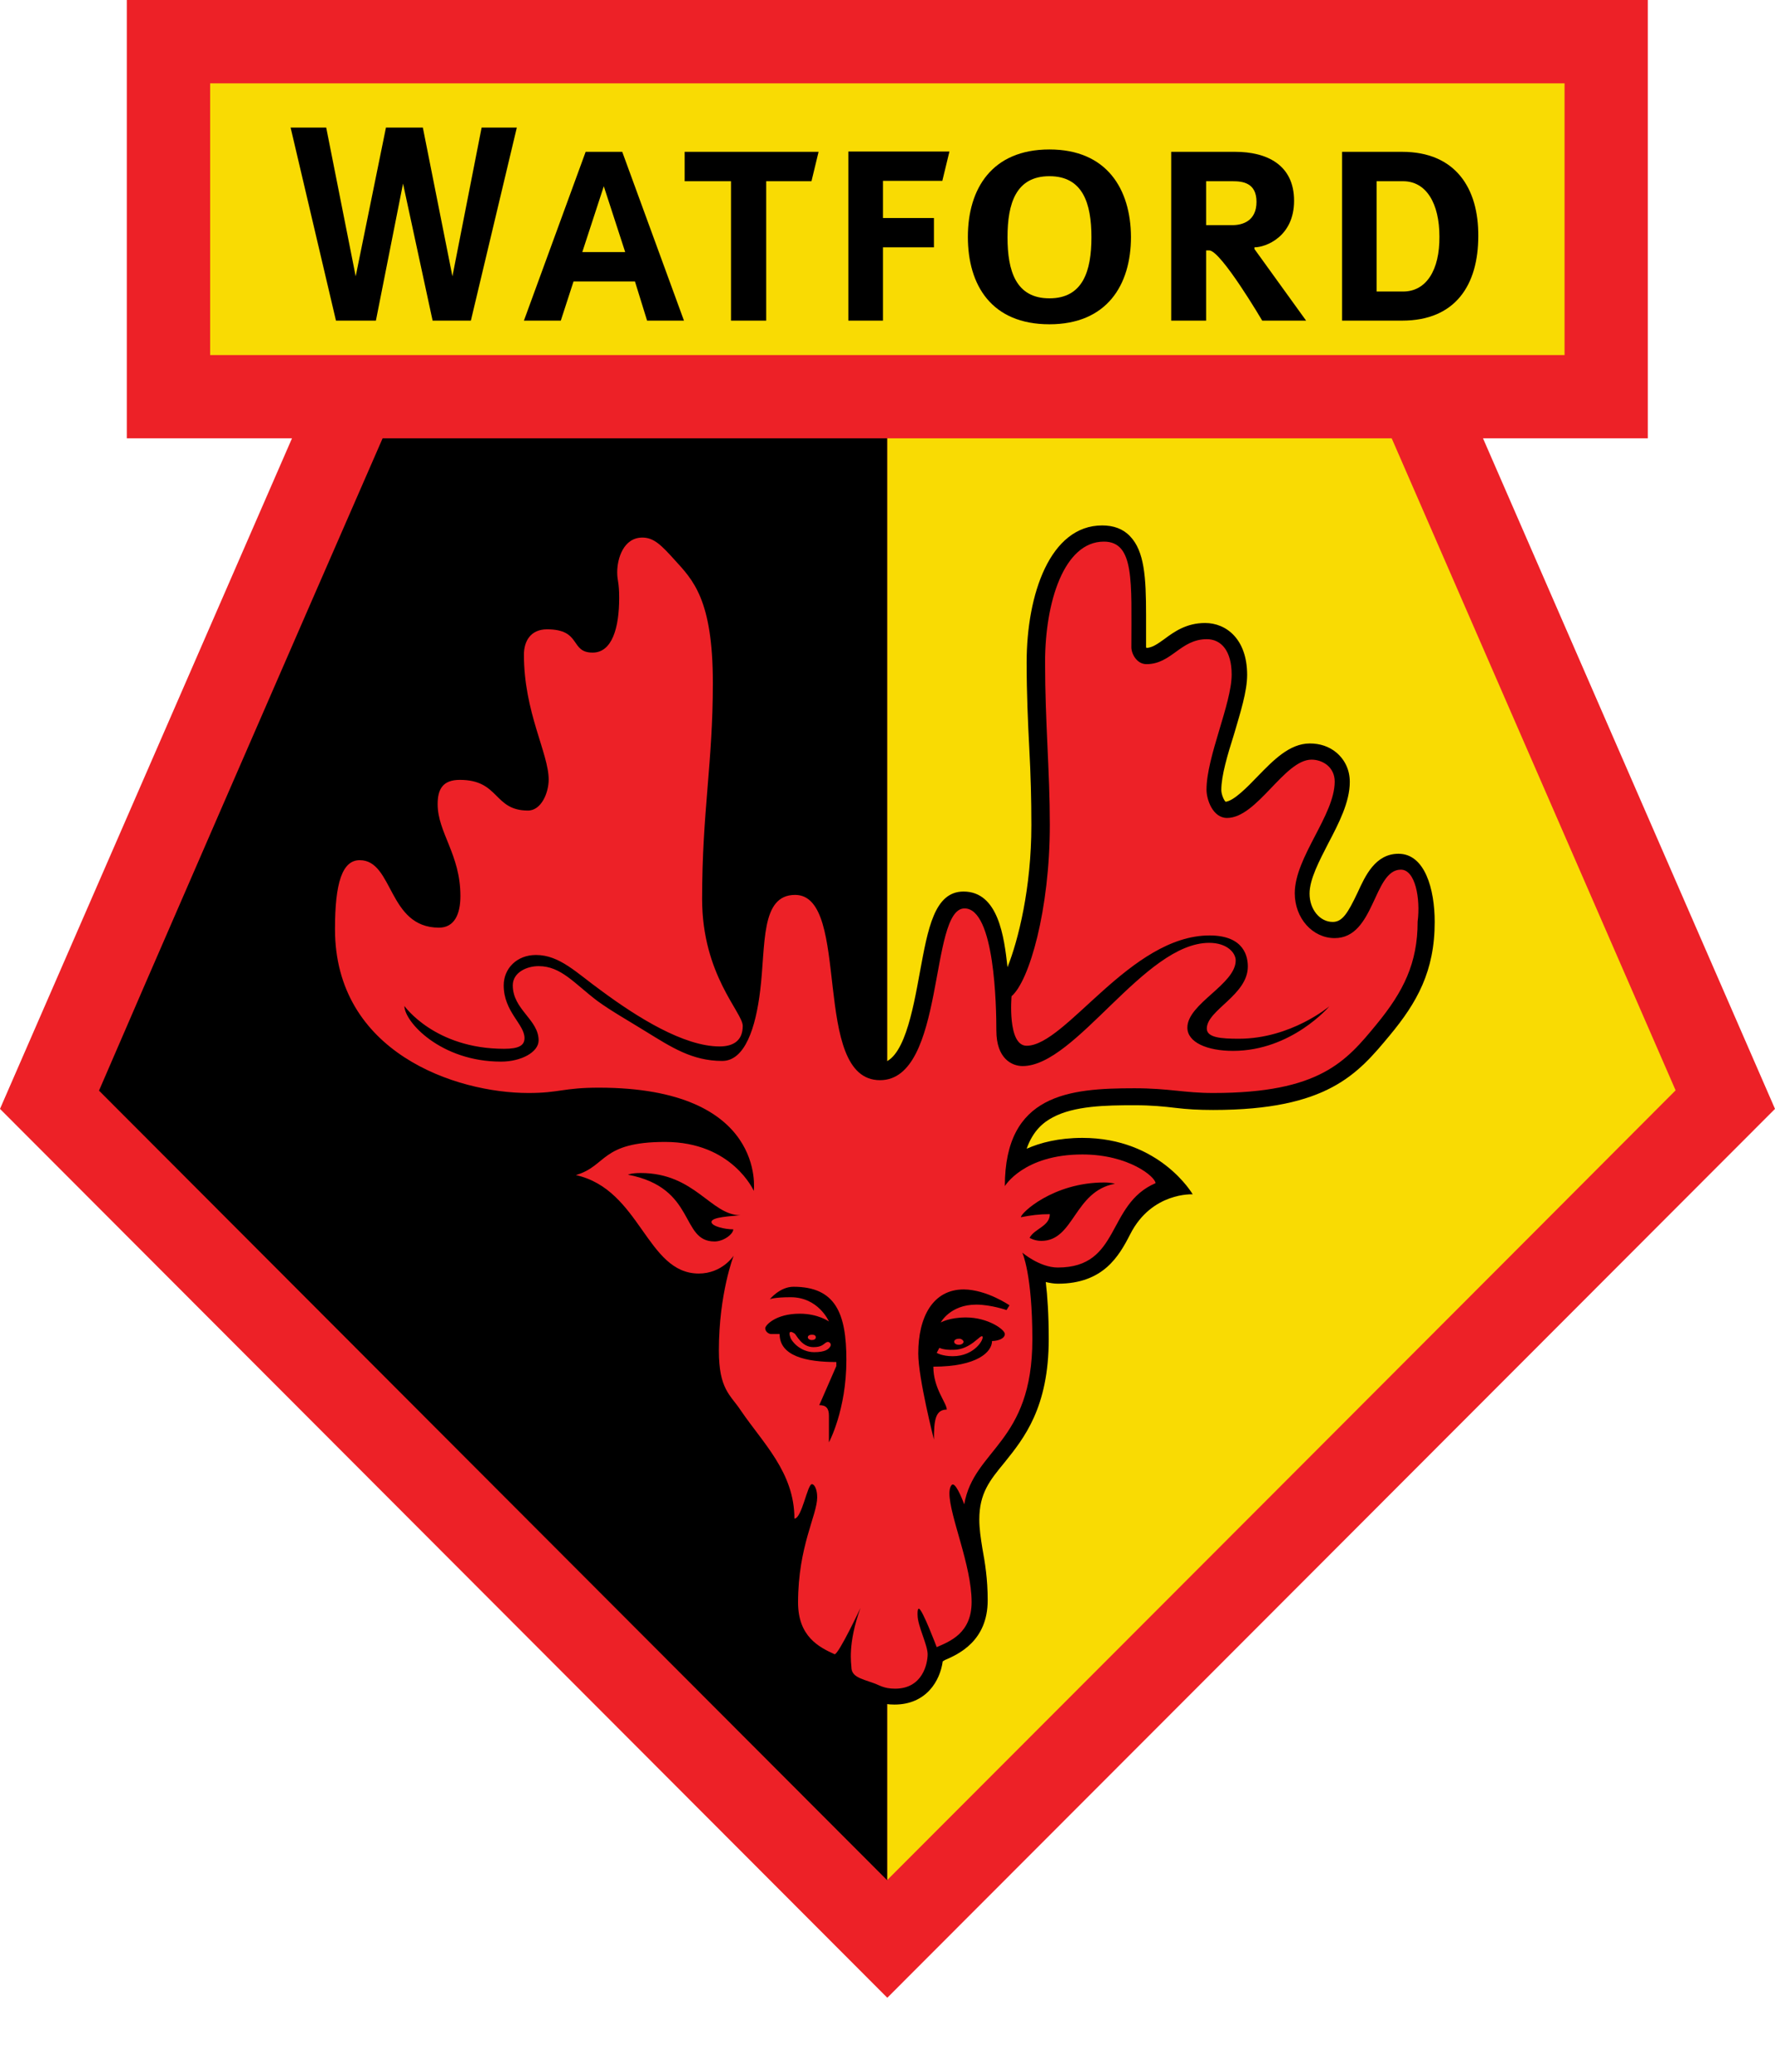 <svg width="18" height="21" viewBox="0 0 18 21" fill="none" xmlns="http://www.w3.org/2000/svg">
<path fill-rule="evenodd" clip-rule="evenodd" d="M8.998 20.25L18 11.24L15.039 4.443H16.71V0H1.286V4.443H2.961L0 11.24L8.998 20.25Z" fill="#ED2127"/>
<path fill-rule="evenodd" clip-rule="evenodd" d="M2.131 0.845C2.131 1.693 2.131 2.75 2.131 3.599C2.546 3.599 15.451 3.599 15.866 3.599C15.866 2.75 15.866 1.693 15.866 0.845C14.447 0.845 3.553 0.845 2.131 0.845Z" fill="#F9DB03"/>
<path fill-rule="evenodd" clip-rule="evenodd" d="M8.998 4.443H3.88C3.093 6.243 1.303 10.358 1.004 11.055C1.695 11.746 8.008 18.068 8.998 19.06V4.443Z" fill="black"/>
<path fill-rule="evenodd" clip-rule="evenodd" d="M14.113 4.443H8.998V19.056C9.989 18.064 16.302 11.746 16.992 11.052C16.69 10.358 14.899 6.246 14.113 4.443Z" fill="#F9DB03"/>
<path fill-rule="evenodd" clip-rule="evenodd" d="M4.087 1.861L4.387 3.25H4.775L5.241 1.293H4.884L4.588 2.801L4.288 1.293H3.914L3.607 2.801L3.308 1.293H2.947L3.407 3.25H3.812L4.087 1.861Z" fill="black"/>
<path fill-rule="evenodd" clip-rule="evenodd" d="M5.905 2.555L6.123 1.888L6.34 2.555H5.905ZM6.562 3.25H6.936L6.31 1.539H5.939L5.313 3.25H5.687L5.816 2.853H6.439L6.562 3.25Z" fill="black"/>
<path fill-rule="evenodd" clip-rule="evenodd" d="M6.943 1.539V1.837H7.413V3.25H7.77V1.837H8.229L8.301 1.539H6.943Z" fill="black"/>
<path fill-rule="evenodd" clip-rule="evenodd" d="M8.603 1.539V3.25H8.954V2.507H9.471V2.21H8.954V1.833H9.556L9.628 1.536H8.603V1.539Z" fill="black"/>
<path fill-rule="evenodd" clip-rule="evenodd" d="M10.642 3.024C10.302 3.024 10.217 2.747 10.217 2.405C10.217 2.063 10.302 1.786 10.642 1.786C10.982 1.786 11.068 2.063 11.068 2.405C11.068 2.747 10.982 3.024 10.642 3.024ZM10.642 1.515C10.06 1.515 9.815 1.912 9.815 2.401C9.815 2.894 10.057 3.287 10.642 3.287C11.224 3.287 11.469 2.89 11.469 2.401C11.466 1.916 11.224 1.515 10.642 1.515Z" fill="black"/>
<path fill-rule="evenodd" clip-rule="evenodd" d="M12.5 2.282H12.231V1.837H12.5C12.599 1.837 12.742 1.851 12.742 2.046C12.742 2.241 12.599 2.282 12.5 2.282ZM12.721 2.524V2.507C12.837 2.507 13.123 2.398 13.123 2.035C13.123 1.669 12.844 1.539 12.527 1.539H11.877V3.25H12.231V2.538H12.262C12.381 2.538 12.8 3.25 12.8 3.25H13.245L12.721 2.524Z" fill="black"/>
<path fill-rule="evenodd" clip-rule="evenodd" d="M14.229 2.955H13.96V1.837H14.229C14.464 1.837 14.597 2.063 14.597 2.398C14.6 2.737 14.464 2.955 14.229 2.955ZM14.219 1.539H13.61V3.25H14.219C14.763 3.25 14.991 2.884 14.991 2.394C14.995 1.912 14.763 1.539 14.219 1.539Z" fill="black"/>
<path fill-rule="evenodd" clip-rule="evenodd" d="M6.102 5.795C6.102 5.849 6.106 5.88 6.112 5.911C6.116 5.942 6.123 5.976 6.123 6.058C6.123 6.318 6.061 6.441 6.021 6.441C6.01 6.441 6.007 6.441 6.004 6.441C6 6.438 5.99 6.424 5.983 6.414C5.912 6.311 5.816 6.205 5.554 6.205C5.313 6.205 5.153 6.376 5.153 6.629C5.153 7.006 5.245 7.307 5.326 7.549C5.371 7.69 5.411 7.816 5.411 7.895C5.411 7.96 5.381 8.021 5.364 8.035C5.272 8.035 5.234 8.004 5.17 7.939C5.081 7.85 4.959 7.727 4.68 7.727C4.561 7.727 4.285 7.768 4.285 8.145C4.285 8.309 4.343 8.449 4.394 8.582C4.452 8.723 4.513 8.873 4.513 9.068C4.513 9.085 4.513 9.222 4.469 9.222C4.292 9.222 4.227 9.113 4.118 8.918C4.03 8.75 3.921 8.538 3.659 8.538C3.233 8.538 3.233 9.171 3.233 9.41C3.233 10.755 4.506 11.24 5.364 11.24C5.527 11.24 5.619 11.227 5.714 11.213C5.806 11.199 5.901 11.185 6.075 11.185C6.596 11.185 6.991 11.288 7.225 11.486C7.093 11.439 6.939 11.401 6.752 11.401C6.306 11.401 6.14 11.507 5.983 11.637C5.925 11.685 5.881 11.723 5.803 11.743L5.166 11.924L5.813 12.071C6.082 12.133 6.232 12.345 6.388 12.567C6.555 12.807 6.745 13.077 7.096 13.077C7.127 13.077 7.157 13.074 7.188 13.067C7.157 13.231 7.133 13.443 7.133 13.686C7.133 14.035 7.219 14.172 7.331 14.315L7.385 14.387C7.433 14.462 7.487 14.534 7.538 14.599C7.726 14.842 7.896 15.071 7.896 15.389C7.896 15.557 7.906 15.694 7.913 15.824C7.923 15.957 7.926 16.08 7.926 16.234C7.926 16.7 8.25 16.843 8.42 16.925C8.437 16.936 8.461 16.942 8.474 16.953C8.508 17.113 8.665 17.165 8.76 17.195L8.794 17.209L8.828 17.223C8.876 17.243 8.947 17.278 9.07 17.278C9.393 17.278 9.533 17.038 9.56 16.84C9.563 16.836 9.574 16.836 9.577 16.829C9.72 16.768 10.016 16.634 10.016 16.221C10.016 16.005 9.989 15.841 9.962 15.694C9.945 15.588 9.931 15.495 9.931 15.403C9.931 15.136 10.037 15.006 10.186 14.825C10.384 14.579 10.635 14.268 10.635 13.573C10.635 13.327 10.622 13.139 10.605 12.995C10.646 13.005 10.69 13.012 10.727 13.012C11.187 13.012 11.347 12.735 11.462 12.509C11.68 12.082 12.095 12.106 12.095 12.106C12.095 12.106 11.765 11.534 10.976 11.534C10.738 11.534 10.55 11.582 10.411 11.644C10.476 11.459 10.584 11.374 10.676 11.326C10.894 11.209 11.214 11.203 11.503 11.203C11.68 11.203 11.803 11.216 11.922 11.23C12.038 11.244 12.153 11.251 12.303 11.251C13.464 11.251 13.77 10.884 14.093 10.495C14.369 10.163 14.549 9.845 14.549 9.345C14.549 9.013 14.45 8.654 14.182 8.654C13.947 8.654 13.845 8.877 13.767 9.048C13.668 9.256 13.613 9.345 13.515 9.345C13.385 9.345 13.28 9.219 13.28 9.058C13.28 8.911 13.379 8.726 13.47 8.548C13.576 8.346 13.688 8.131 13.688 7.926C13.688 7.806 13.64 7.703 13.552 7.628C13.477 7.566 13.385 7.536 13.283 7.536C13.076 7.536 12.912 7.707 12.752 7.871C12.65 7.977 12.514 8.117 12.429 8.127C12.412 8.114 12.385 8.052 12.385 8.008C12.385 7.861 12.449 7.649 12.514 7.443C12.579 7.221 12.647 7.009 12.647 6.841C12.647 6.479 12.436 6.315 12.221 6.315C12.031 6.315 11.908 6.403 11.806 6.479C11.731 6.533 11.684 6.564 11.626 6.568C11.626 6.564 11.622 6.564 11.622 6.557C11.622 6.547 11.622 6.386 11.622 6.386C11.622 6.332 11.622 6.28 11.622 6.232C11.622 5.849 11.605 5.586 11.459 5.435C11.388 5.36 11.292 5.326 11.177 5.326C10.649 5.326 10.411 6.024 10.411 6.715C10.411 7.033 10.424 7.317 10.438 7.59C10.452 7.85 10.459 8.1 10.459 8.364C10.459 9.003 10.326 9.53 10.217 9.804C10.183 9.499 10.125 9.037 9.771 9.037C9.475 9.037 9.41 9.414 9.329 9.851C9.257 10.245 9.162 10.778 8.913 10.778C8.709 10.778 8.648 10.406 8.597 9.916C8.539 9.438 8.478 8.894 8.052 8.894C7.589 8.894 7.562 9.496 7.538 9.889C7.535 9.937 7.535 9.999 7.528 10.053C7.413 9.831 7.28 9.451 7.28 9.099C7.28 8.658 7.307 8.309 7.338 7.97C7.365 7.649 7.392 7.317 7.392 6.91C7.392 6.017 7.171 5.774 6.973 5.562L6.96 5.548C6.827 5.408 6.705 5.271 6.511 5.271C6.249 5.268 6.102 5.531 6.102 5.795Z" fill="black"/>
<path fill-rule="evenodd" clip-rule="evenodd" d="M10.237 13.231L10.207 13.279C10.207 13.279 10.047 13.224 9.9 13.224C9.635 13.224 9.54 13.405 9.54 13.405C9.54 13.405 9.628 13.354 9.795 13.354C10.019 13.354 10.19 13.477 10.19 13.522C10.19 13.569 10.118 13.593 10.06 13.593C10.06 13.703 9.911 13.853 9.465 13.853C9.465 14.076 9.601 14.219 9.601 14.288C9.485 14.288 9.471 14.397 9.471 14.592C9.471 14.592 9.312 13.97 9.312 13.72C9.312 13.347 9.461 13.07 9.774 13.07C10.009 13.073 10.237 13.231 10.237 13.231ZM11.197 11.986C11.268 11.986 11.306 11.999 11.306 11.999C10.891 12.075 10.894 12.578 10.56 12.578C10.489 12.578 10.441 12.547 10.441 12.547C10.489 12.454 10.646 12.43 10.646 12.307C10.537 12.307 10.458 12.318 10.353 12.338C10.35 12.297 10.68 11.986 11.197 11.986ZM8.406 14.62V14.349C8.406 14.274 8.376 14.243 8.308 14.243L8.481 13.847V13.806C8.171 13.806 7.906 13.744 7.906 13.522H7.817C7.8 13.522 7.76 13.501 7.76 13.463C7.76 13.436 7.862 13.316 8.11 13.316C8.297 13.316 8.406 13.395 8.406 13.395C8.406 13.395 8.301 13.149 8.018 13.149C7.852 13.149 7.807 13.169 7.807 13.169C7.807 13.169 7.909 13.043 8.046 13.043C8.474 13.043 8.583 13.313 8.583 13.785C8.583 14.295 8.406 14.62 8.406 14.62ZM7.215 12.386C7.215 12.43 7.351 12.461 7.436 12.461C7.436 12.509 7.338 12.584 7.246 12.584C6.895 12.584 7.065 12.04 6.368 11.907C6.368 11.907 6.402 11.89 6.497 11.89C7.048 11.89 7.208 12.318 7.508 12.318C7.419 12.328 7.215 12.335 7.215 12.386ZM14.206 8.815C13.926 8.815 13.943 9.509 13.535 9.509C13.31 9.509 13.13 9.307 13.13 9.054C13.13 8.688 13.535 8.264 13.535 7.922C13.535 7.775 13.412 7.7 13.3 7.7C13.024 7.7 12.749 8.291 12.443 8.291C12.3 8.291 12.235 8.107 12.235 8.004C12.235 7.672 12.49 7.132 12.49 6.838C12.49 6.598 12.385 6.479 12.238 6.479C11.97 6.479 11.881 6.732 11.626 6.732C11.527 6.732 11.473 6.626 11.473 6.561C11.473 5.897 11.507 5.49 11.194 5.49C10.792 5.49 10.598 6.099 10.598 6.711C10.598 7.33 10.646 7.809 10.646 8.36C10.646 9.222 10.438 9.944 10.258 10.098C10.258 10.098 10.213 10.6 10.411 10.6C10.809 10.6 11.462 9.482 12.266 9.482C12.626 9.482 12.654 9.708 12.654 9.797C12.654 10.087 12.238 10.238 12.238 10.426C12.238 10.518 12.385 10.529 12.562 10.529C13.093 10.529 13.481 10.2 13.481 10.2C13.481 10.2 13.099 10.652 12.504 10.652C12.242 10.652 12.041 10.566 12.041 10.416C12.041 10.173 12.531 9.978 12.531 9.735C12.531 9.66 12.446 9.557 12.262 9.557C11.605 9.557 10.911 10.806 10.37 10.806C10.261 10.806 10.104 10.73 10.104 10.447C10.104 10.204 10.088 9.208 9.781 9.208C9.42 9.208 9.591 10.949 8.924 10.949C8.216 10.949 8.641 9.071 8.063 9.071C7.709 9.071 7.766 9.581 7.709 10.039C7.664 10.416 7.555 10.754 7.324 10.754C7.018 10.754 6.807 10.614 6.545 10.453C6.381 10.351 6.204 10.252 6.058 10.146C5.823 9.968 5.69 9.793 5.462 9.793C5.34 9.793 5.2 9.858 5.2 9.988C5.2 10.234 5.462 10.334 5.462 10.546C5.462 10.665 5.285 10.761 5.081 10.761C4.469 10.761 4.101 10.357 4.101 10.197C4.101 10.197 4.407 10.631 5.112 10.631C5.262 10.631 5.319 10.597 5.319 10.522C5.319 10.382 5.108 10.255 5.108 9.988C5.108 9.817 5.241 9.68 5.435 9.68C5.677 9.68 5.847 9.862 6.099 10.043C6.46 10.31 6.933 10.607 7.297 10.607C7.44 10.607 7.532 10.546 7.532 10.399C7.532 10.262 7.12 9.882 7.12 9.112C7.12 8.227 7.229 7.737 7.229 6.923C7.229 6.075 7.025 5.877 6.841 5.675C6.705 5.524 6.63 5.449 6.514 5.449C6.323 5.449 6.259 5.661 6.259 5.801C6.259 5.89 6.279 5.894 6.279 6.061C6.279 6.362 6.208 6.615 6.01 6.615C5.776 6.615 5.901 6.379 5.547 6.379C5.381 6.379 5.313 6.499 5.313 6.636C5.313 7.221 5.564 7.635 5.564 7.902C5.564 8.035 5.49 8.216 5.354 8.216C5.003 8.216 5.068 7.905 4.663 7.905C4.489 7.905 4.438 8.001 4.438 8.151C4.438 8.439 4.669 8.661 4.669 9.082C4.669 9.266 4.608 9.403 4.452 9.403C3.931 9.403 3.992 8.719 3.648 8.719C3.471 8.719 3.397 8.948 3.397 9.417C3.397 10.669 4.622 11.079 5.36 11.079C5.673 11.079 5.711 11.025 6.072 11.025C7.78 11.025 7.644 12.071 7.644 12.071C7.644 12.071 7.426 11.575 6.745 11.575C6.089 11.575 6.157 11.818 5.84 11.911C6.497 12.058 6.555 12.909 7.086 12.909C7.324 12.909 7.44 12.728 7.44 12.728C7.44 12.728 7.29 13.111 7.29 13.689C7.29 14.083 7.406 14.137 7.511 14.295C7.736 14.627 8.056 14.924 8.056 15.393C8.131 15.393 8.188 15.044 8.233 15.044C8.26 15.044 8.287 15.098 8.287 15.177C8.287 15.358 8.093 15.673 8.093 16.244C8.093 16.587 8.304 16.696 8.464 16.768C8.505 16.768 8.726 16.299 8.726 16.299C8.593 16.665 8.634 16.87 8.634 16.898C8.634 16.994 8.726 17.014 8.852 17.058C8.917 17.079 8.958 17.117 9.077 17.117C9.356 17.117 9.407 16.863 9.407 16.768C9.407 16.672 9.305 16.48 9.305 16.371C9.305 16.371 9.301 16.306 9.318 16.306C9.352 16.306 9.499 16.696 9.499 16.696C9.631 16.638 9.853 16.556 9.853 16.238C9.853 15.865 9.628 15.365 9.628 15.136C9.628 15.085 9.645 15.047 9.662 15.047C9.706 15.047 9.778 15.249 9.778 15.249C9.876 14.685 10.469 14.63 10.469 13.576C10.469 12.913 10.367 12.697 10.367 12.697C10.367 12.697 10.543 12.848 10.727 12.848C11.367 12.848 11.217 12.208 11.718 11.993C11.718 11.931 11.449 11.702 10.976 11.702C10.38 11.702 10.19 12.023 10.19 12.023C10.19 11.09 10.843 11.031 11.503 11.031C11.857 11.031 12.007 11.079 12.303 11.079C13.385 11.079 13.651 10.758 13.96 10.382C14.233 10.05 14.376 9.762 14.376 9.342C14.406 9.106 14.352 8.815 14.206 8.815Z" fill="#ED2127"/>
<path fill-rule="evenodd" clip-rule="evenodd" d="M9.526 13.662L9.499 13.713C9.499 13.713 9.553 13.747 9.662 13.747C9.887 13.747 9.985 13.566 9.962 13.546C9.941 13.525 9.843 13.682 9.669 13.682C9.57 13.686 9.526 13.662 9.526 13.662Z" fill="#ED2127"/>
<path fill-rule="evenodd" clip-rule="evenodd" d="M9.771 13.6C9.771 13.617 9.751 13.631 9.723 13.631C9.696 13.631 9.676 13.617 9.676 13.6C9.676 13.583 9.696 13.57 9.723 13.57C9.747 13.566 9.771 13.587 9.771 13.6Z" fill="#ED2127"/>
<path fill-rule="evenodd" clip-rule="evenodd" d="M8.059 13.518C8.079 13.535 8.13 13.655 8.249 13.655C8.338 13.655 8.352 13.621 8.379 13.607C8.406 13.59 8.437 13.621 8.42 13.648C8.403 13.675 8.372 13.706 8.256 13.706C8.11 13.706 8.021 13.586 8.015 13.556C7.994 13.501 8.011 13.484 8.059 13.518Z" fill="#ED2127"/>
<path fill-rule="evenodd" clip-rule="evenodd" d="M8.273 13.556C8.273 13.573 8.256 13.583 8.233 13.583C8.209 13.583 8.192 13.569 8.192 13.556C8.192 13.539 8.209 13.529 8.233 13.529C8.256 13.529 8.273 13.535 8.273 13.556Z" fill="#ED2127"/>
</svg>
